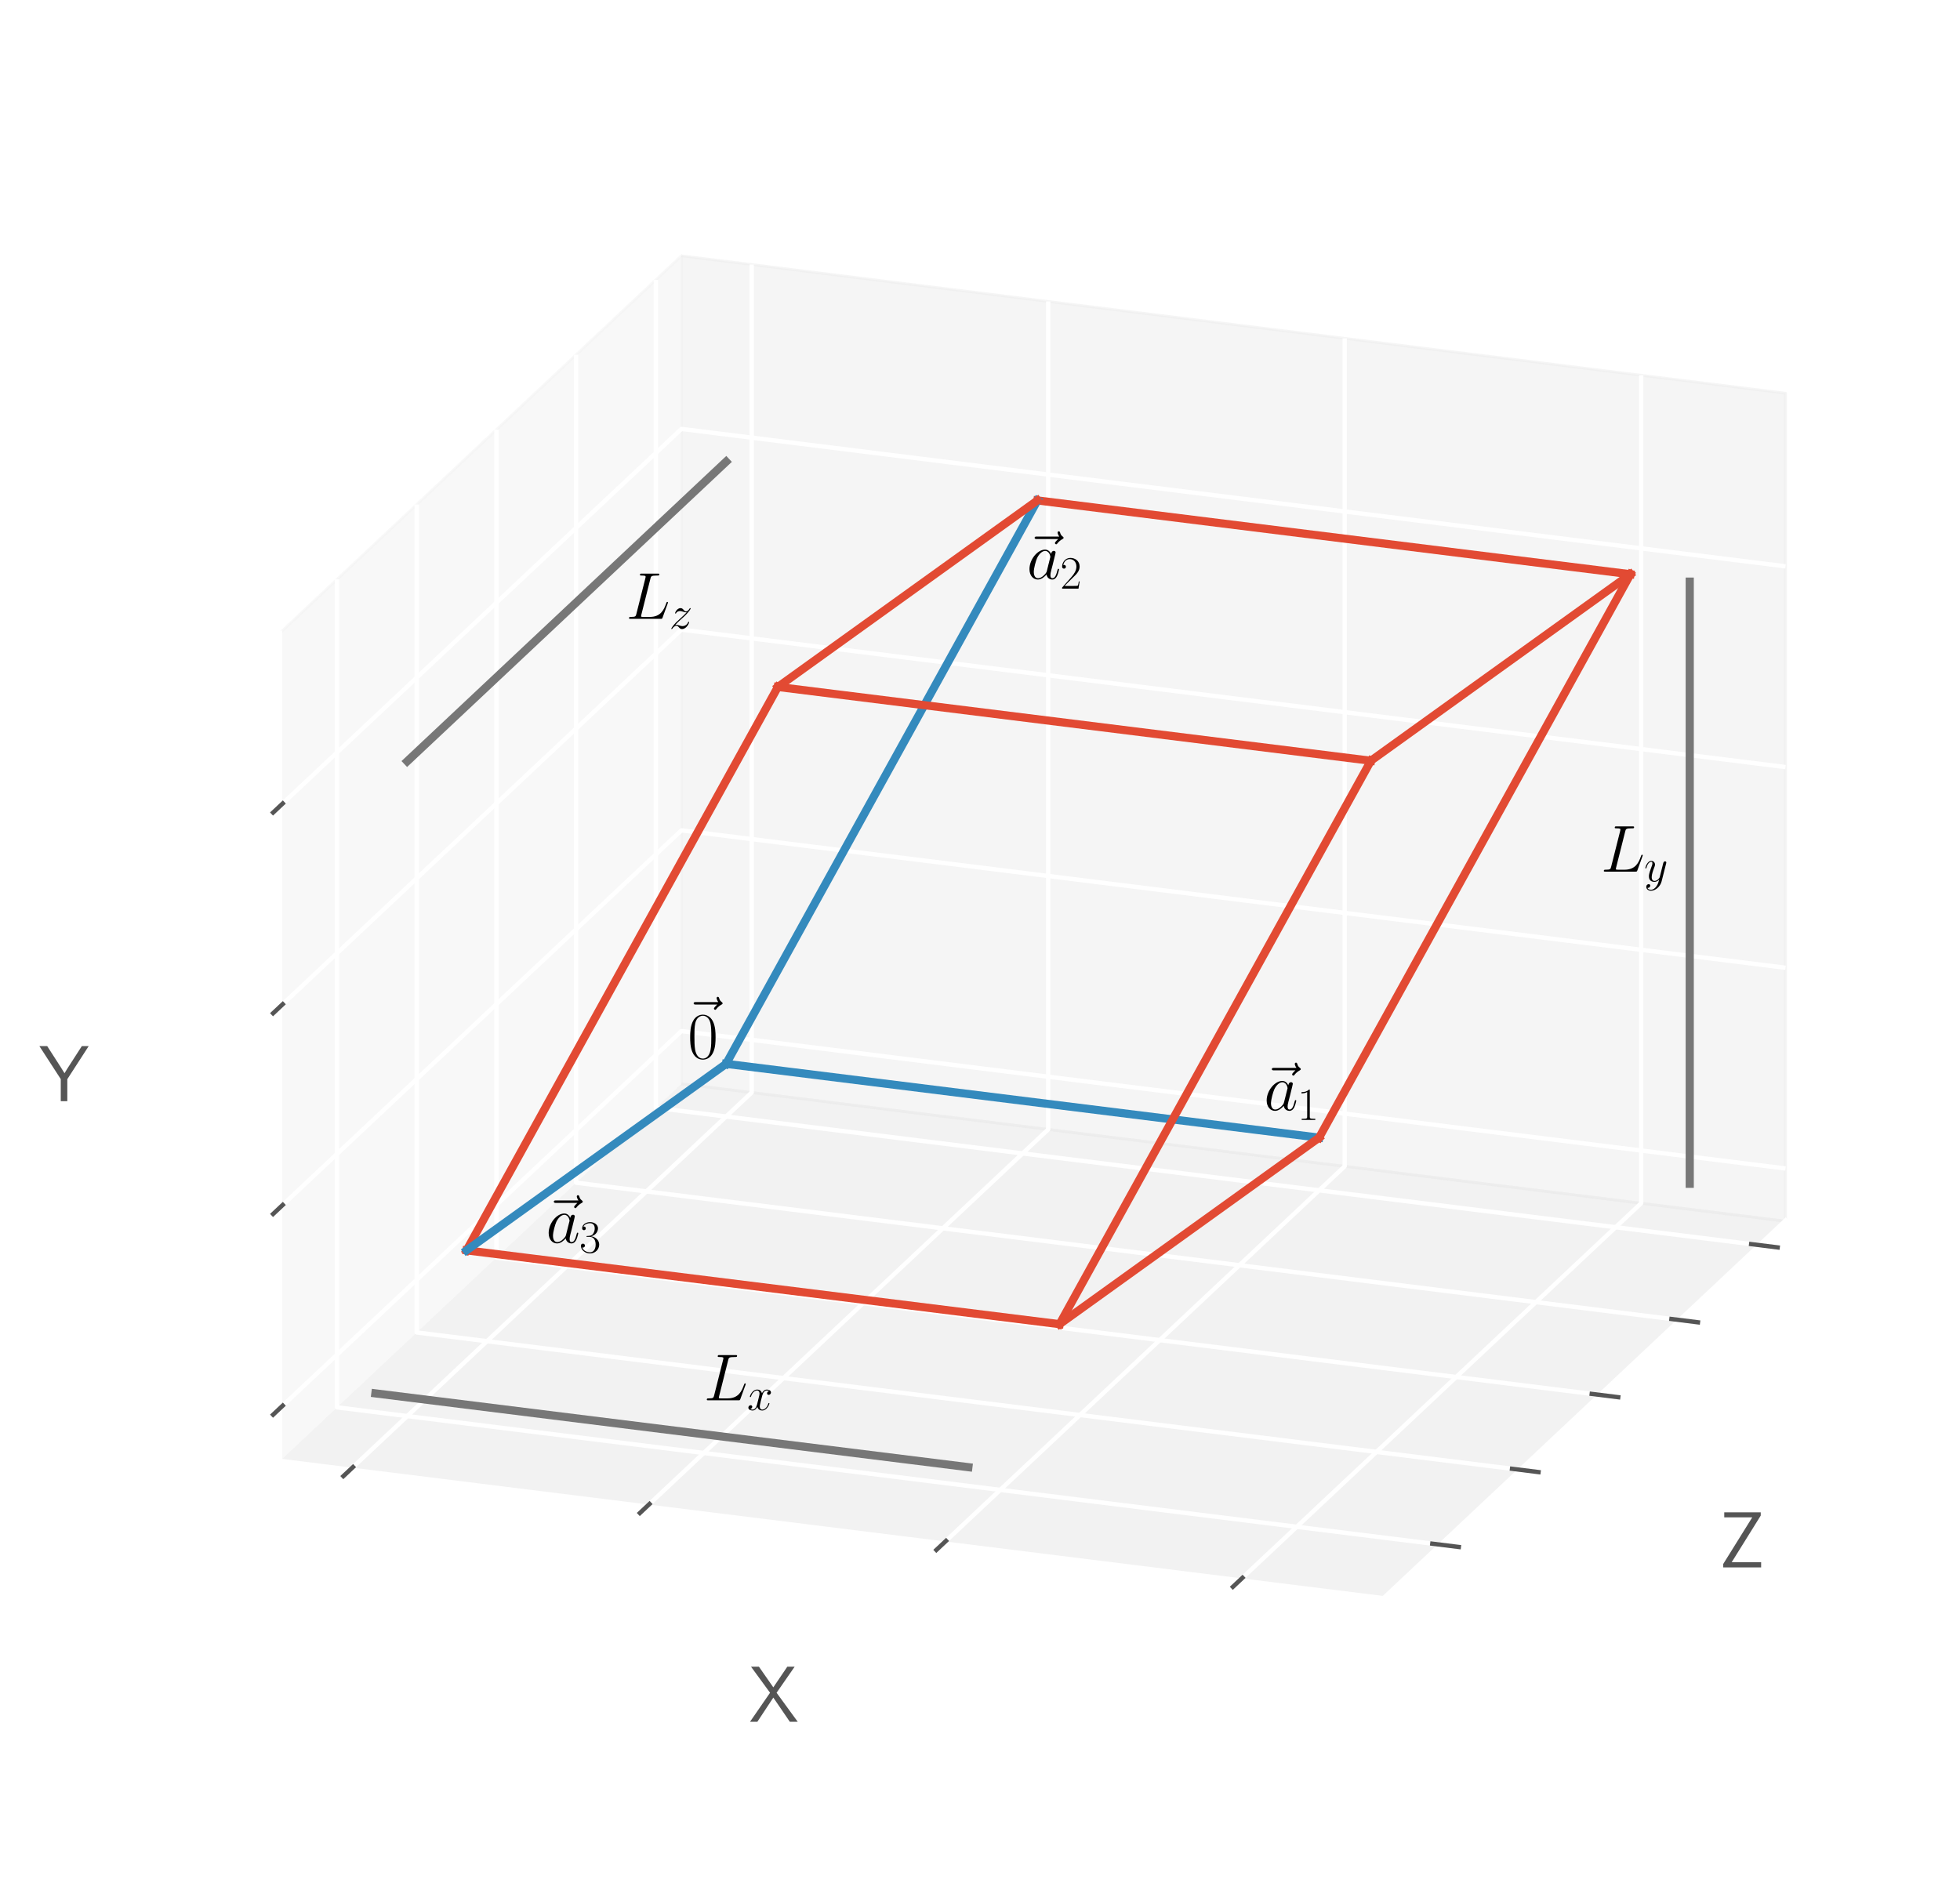 <?xml version="1.0" encoding="utf-8" standalone="no"?>
<!DOCTYPE svg PUBLIC "-//W3C//DTD SVG 1.1//EN"
  "http://www.w3.org/Graphics/SVG/1.1/DTD/svg11.dtd">
<svg xmlns:xlink="http://www.w3.org/1999/xlink" width="360.604pt" height="350.345pt" viewBox="0 0 360.604 350.345" xmlns="http://www.w3.org/2000/svg" version="1.1">
 <defs>
  <style type="text/css">*{stroke-linejoin: round; stroke-linecap: butt}</style>
 </defs>
 <g id="figure_1">
  <g id="patch_1">
   <path d="M 0 350.345 
L 360.604 350.345 
L 360.604 0 
L 0 0 
z
" style="fill: #ffffff"/>
  </g>
  <g id="patch_2">
   <path d="M 17.459 343.145 
L 353.404 343.145 
L 353.404 7.2 
L 17.459 7.2 
z
" style="fill: #ffffff"/>
  </g>
  <g id="pane3d_1">
   <g id="patch_3">
    <path d="M 125.369 199.428 
L 125.369 47.07 
L 51.43 116.549 
L 51.43 268.907 
" style="fill: #f2f2f2; opacity: 0.5; stroke: #f2f2f2; stroke-width: 0.5; stroke-linejoin: miter"/>
   </g>
  </g>
  <g id="pane3d_2">
   <g id="patch_4">
    <path d="M 125.369 199.428 
L 328.512 224.716 
L 254.574 294.195 
L 51.43 268.907 
" style="fill: #e6e6e6; opacity: 0.5; stroke: #e6e6e6; stroke-width: 0.5; stroke-linejoin: miter"/>
   </g>
  </g>
  <g id="pane3d_3">
   <g id="patch_5">
    <path d="M 125.369 199.428 
L 328.512 224.716 
L 328.512 72.358 
L 125.369 47.07 
" style="fill: #ececec; opacity: 0.5; stroke: #ececec; stroke-width: 0.5; stroke-linejoin: miter"/>
   </g>
  </g>
  <g id="axis3d_1">
   <g id="line2d_1">
    <path d="M 254.574 294.195 
L 51.43 268.907 
" style="fill: none; stroke: #ffffff; stroke-linecap: square"/>
   </g>
   <g id="text_1">
    <!-- X -->
    <g style="fill: #555555" transform="translate(137.797 316.834)scale(0.144 -0.144)">
     <defs>
      <path id="CMSS17-58" d="M 2214 2329 
L 3661 4416 
L 3072 4416 
L 1952 2762 
L 800 4416 
L 166 4416 
L 1690 2329 
L 83 0 
L 672 0 
L 1952 1941 
L 3277 0 
L 3910 0 
L 2214 2329 
z
" transform="scale(0.016)"/>
     </defs>
     <use xlink:href="#CMSS17-58" transform="scale(0.996)"/>
    </g>
   </g>
   <g id="Line3DCollection_1">
    <path d="M 138.296 48.679 
L 138.296 201.037 
L 64.358 270.516 
" style="fill: none; stroke: #ffffff; stroke-width: 0.8"/>
    <path d="M 192.846 55.47 
L 192.846 207.828 
L 118.908 277.307 
" style="fill: none; stroke: #ffffff; stroke-width: 0.8"/>
    <path d="M 247.397 62.261 
L 247.397 214.618 
L 173.459 284.097 
" style="fill: none; stroke: #ffffff; stroke-width: 0.8"/>
    <path d="M 301.947 69.051 
L 301.947 221.409 
L 228.009 290.888 
" style="fill: none; stroke: #ffffff; stroke-width: 0.8"/>
   </g>
   <g id="xtick_1">
    <g id="line2d_2">
     <path d="M 189.971 170.633 
" clip-path="url(#pc7069f2f43)" style="fill: none; stroke: #ffffff; stroke-width: 0.8; stroke-linecap: square"/>
    </g>
    <g id="line2d_3">
     <path d="M 64.949 269.96 
L 63.175 271.628 
" style="fill: none; stroke: #555555; stroke-width: 0.8; stroke-linecap: square"/>
    </g>
   </g>
   <g id="xtick_2">
    <g id="line2d_4">
     <path d="M 189.971 170.633 
" clip-path="url(#pc7069f2f43)" style="fill: none; stroke: #ffffff; stroke-width: 0.8; stroke-linecap: square"/>
    </g>
    <g id="line2d_5">
     <path d="M 119.5 276.751 
L 117.725 278.418 
" style="fill: none; stroke: #555555; stroke-width: 0.8; stroke-linecap: square"/>
    </g>
   </g>
   <g id="xtick_3">
    <g id="line2d_6">
     <path d="M 189.971 170.633 
" clip-path="url(#pc7069f2f43)" style="fill: none; stroke: #ffffff; stroke-width: 0.8; stroke-linecap: square"/>
    </g>
    <g id="line2d_7">
     <path d="M 174.05 283.542 
L 172.276 285.209 
" style="fill: none; stroke: #555555; stroke-width: 0.8; stroke-linecap: square"/>
    </g>
   </g>
   <g id="xtick_4">
    <g id="line2d_8">
     <path d="M 189.971 170.633 
" clip-path="url(#pc7069f2f43)" style="fill: none; stroke: #ffffff; stroke-width: 0.8; stroke-linecap: square"/>
    </g>
    <g id="line2d_9">
     <path d="M 228.6 290.332 
L 226.826 292 
" style="fill: none; stroke: #555555; stroke-width: 0.8; stroke-linecap: square"/>
    </g>
   </g>
  </g>
  <g id="axis3d_2">
   <g id="line2d_10">
    <path d="M 51.43 116.549 
L 51.43 268.907 
" style="fill: none; stroke: #ffffff; stroke-linecap: square"/>
   </g>
   <g id="text_2">
    <!-- Y -->
    <g style="fill: #555555" transform="translate(7.2 202.629)scale(0.144 -0.144)">
     <defs>
      <path id="CMSS17-59" d="M 3974 4416 
L 3424 4416 
L 2432 2877 
C 2355 2755 2138 2425 2035 2240 
L 1722 2743 
L 646 4416 
L 19 4416 
L 1734 1769 
L 1734 0 
L 2259 0 
L 2259 1763 
L 3974 4416 
z
" transform="scale(0.016)"/>
     </defs>
     <use xlink:href="#CMSS17-59" transform="scale(0.996)"/>
    </g>
   </g>
   <g id="Line3DCollection_2">
    <path d="M 51.43 259.211 
L 125.369 189.732 
L 328.512 215.021 
" style="fill: none; stroke: #ffffff; stroke-width: 0.8"/>
    <path d="M 51.43 222.276 
L 125.369 152.797 
L 328.512 178.085 
" style="fill: none; stroke: #ffffff; stroke-width: 0.8"/>
    <path d="M 51.43 185.341 
L 125.369 115.862 
L 328.512 141.15 
" style="fill: none; stroke: #ffffff; stroke-width: 0.8"/>
    <path d="M 51.43 148.406 
L 125.369 78.927 
L 328.512 104.215 
" style="fill: none; stroke: #ffffff; stroke-width: 0.8"/>
   </g>
   <g id="xtick_5">
    <g id="line2d_11">
     <path d="M 189.971 170.633 
" clip-path="url(#pc7069f2f43)" style="fill: none; stroke: #ffffff; stroke-width: 0.8; stroke-linecap: square"/>
    </g>
    <g id="line2d_12">
     <path d="M 52.022 258.655 
L 50.247 260.323 
" style="fill: none; stroke: #555555; stroke-width: 0.8; stroke-linecap: square"/>
    </g>
   </g>
   <g id="xtick_6">
    <g id="line2d_13">
     <path d="M 189.971 170.633 
" clip-path="url(#pc7069f2f43)" style="fill: none; stroke: #ffffff; stroke-width: 0.8; stroke-linecap: square"/>
    </g>
    <g id="line2d_14">
     <path d="M 52.022 221.72 
L 50.247 223.388 
" style="fill: none; stroke: #555555; stroke-width: 0.8; stroke-linecap: square"/>
    </g>
   </g>
   <g id="xtick_7">
    <g id="line2d_15">
     <path d="M 189.971 170.633 
" clip-path="url(#pc7069f2f43)" style="fill: none; stroke: #ffffff; stroke-width: 0.8; stroke-linecap: square"/>
    </g>
    <g id="line2d_16">
     <path d="M 52.022 184.785 
L 50.247 186.453 
" style="fill: none; stroke: #555555; stroke-width: 0.8; stroke-linecap: square"/>
    </g>
   </g>
   <g id="xtick_8">
    <g id="line2d_17">
     <path d="M 189.971 170.633 
" clip-path="url(#pc7069f2f43)" style="fill: none; stroke: #ffffff; stroke-width: 0.8; stroke-linecap: square"/>
    </g>
    <g id="line2d_18">
     <path d="M 52.022 147.85 
L 50.247 149.517 
" style="fill: none; stroke: #555555; stroke-width: 0.8; stroke-linecap: square"/>
    </g>
   </g>
  </g>
  <g id="axis3d_3">
   <g id="line2d_19">
    <path d="M 328.512 224.716 
L 254.574 294.195 
" style="fill: none; stroke: #ffffff; stroke-linecap: square"/>
   </g>
   <g id="text_3">
    <!-- Z -->
    <g style="fill: #555555" transform="translate(316.276 288.424)scale(0.144 -0.144)">
     <defs>
      <path id="CMSS17-5a" d="M 3341 4155 
L 3341 4416 
L 416 4416 
L 416 4015 
L 1613 4015 
C 1690 4015 1766 4015 1843 4015 
L 2662 4015 
L 333 274 
L 333 0 
L 3373 0 
L 3373 414 
L 2803 414 
C 2272 414 1734 414 1203 414 
L 1011 414 
L 3341 4155 
z
" transform="scale(0.016)"/>
     </defs>
     <use xlink:href="#CMSS17-5a" transform="scale(0.996)"/>
    </g>
   </g>
   <g id="Line3DCollection_3">
    <path d="M 323.807 229.137 
L 120.663 203.849 
L 120.663 51.491 
" style="fill: none; stroke: #ffffff; stroke-width: 0.8"/>
    <path d="M 309.141 242.918 
L 105.998 217.63 
L 105.998 65.272 
" style="fill: none; stroke: #ffffff; stroke-width: 0.8"/>
    <path d="M 294.476 256.699 
L 91.333 231.411 
L 91.333 79.053 
" style="fill: none; stroke: #ffffff; stroke-width: 0.8"/>
    <path d="M 279.811 270.48 
L 76.667 245.192 
L 76.667 92.834 
" style="fill: none; stroke: #ffffff; stroke-width: 0.8"/>
    <path d="M 265.145 284.261 
L 62.002 258.973 
L 62.002 106.615 
" style="fill: none; stroke: #ffffff; stroke-width: 0.8"/>
   </g>
   <g id="xtick_9">
    <g id="line2d_20">
     <path d="M 189.971 170.633 
" clip-path="url(#pc7069f2f43)" style="fill: none; stroke: #ffffff; stroke-width: 0.8; stroke-linecap: square"/>
    </g>
    <g id="line2d_21">
     <path d="M 322.182 228.935 
L 327.057 229.542 
" style="fill: none; stroke: #555555; stroke-width: 0.8; stroke-linecap: square"/>
    </g>
   </g>
   <g id="xtick_10">
    <g id="line2d_22">
     <path d="M 189.971 170.633 
" clip-path="url(#pc7069f2f43)" style="fill: none; stroke: #ffffff; stroke-width: 0.8; stroke-linecap: square"/>
    </g>
    <g id="line2d_23">
     <path d="M 307.516 242.716 
L 312.392 243.323 
" style="fill: none; stroke: #555555; stroke-width: 0.8; stroke-linecap: square"/>
    </g>
   </g>
   <g id="xtick_11">
    <g id="line2d_24">
     <path d="M 189.971 170.633 
" clip-path="url(#pc7069f2f43)" style="fill: none; stroke: #ffffff; stroke-width: 0.8; stroke-linecap: square"/>
    </g>
    <g id="line2d_25">
     <path d="M 292.851 256.497 
L 297.726 257.104 
" style="fill: none; stroke: #555555; stroke-width: 0.8; stroke-linecap: square"/>
    </g>
   </g>
   <g id="xtick_12">
    <g id="line2d_26">
     <path d="M 189.971 170.633 
" clip-path="url(#pc7069f2f43)" style="fill: none; stroke: #ffffff; stroke-width: 0.8; stroke-linecap: square"/>
    </g>
    <g id="line2d_27">
     <path d="M 278.185 270.278 
L 283.061 270.885 
" style="fill: none; stroke: #555555; stroke-width: 0.8; stroke-linecap: square"/>
    </g>
   </g>
   <g id="xtick_13">
    <g id="line2d_28">
     <path d="M 189.971 170.633 
" clip-path="url(#pc7069f2f43)" style="fill: none; stroke: #ffffff; stroke-width: 0.8; stroke-linecap: square"/>
    </g>
    <g id="line2d_29">
     <path d="M 263.52 284.059 
L 268.395 284.666 
" style="fill: none; stroke: #555555; stroke-width: 0.8; stroke-linecap: square"/>
    </g>
   </g>
  </g>
  <g id="axes_1">
   <g id="line2d_30">
    <path d="M 133.591 195.763 
L 242.692 209.344 
" clip-path="url(#pc7069f2f43)" style="fill: none; stroke: #348abd; stroke-width: 1.5; stroke-linecap: square"/>
   </g>
   <g id="line2d_31">
    <path d="M 242.692 209.344 
L 299.969 105.669 
" clip-path="url(#pc7069f2f43)" style="fill: none; stroke: #e24a33; stroke-width: 1.5; stroke-linecap: square"/>
   </g>
   <g id="line2d_32">
    <path d="M 299.969 105.669 
L 190.869 92.088 
" clip-path="url(#pc7069f2f43)" style="fill: none; stroke: #e24a33; stroke-width: 1.5; stroke-linecap: square"/>
   </g>
   <g id="line2d_33">
    <path d="M 190.869 92.088 
L 133.591 195.763 
" clip-path="url(#pc7069f2f43)" style="fill: none; stroke: #348abd; stroke-width: 1.5; stroke-linecap: square"/>
   </g>
   <g id="line2d_34">
    <path d="M 85.839 230.084 
L 194.94 243.665 
" clip-path="url(#pc7069f2f43)" style="fill: none; stroke: #e24a33; stroke-width: 1.5; stroke-linecap: square"/>
   </g>
   <g id="line2d_35">
    <path d="M 194.94 243.665 
L 252.218 139.99 
" clip-path="url(#pc7069f2f43)" style="fill: none; stroke: #e24a33; stroke-width: 1.5; stroke-linecap: square"/>
   </g>
   <g id="line2d_36">
    <path d="M 252.218 139.99 
L 143.117 126.409 
" clip-path="url(#pc7069f2f43)" style="fill: none; stroke: #e24a33; stroke-width: 1.5; stroke-linecap: square"/>
   </g>
   <g id="line2d_37">
    <path d="M 143.117 126.409 
L 85.839 230.084 
" clip-path="url(#pc7069f2f43)" style="fill: none; stroke: #e24a33; stroke-width: 1.5; stroke-linecap: square"/>
   </g>
   <g id="line2d_38">
    <path d="M 133.591 195.763 
L 85.839 230.084 
" clip-path="url(#pc7069f2f43)" style="fill: none; stroke: #348abd; stroke-width: 1.5; stroke-linecap: square"/>
   </g>
   <g id="line2d_39">
    <path d="M 242.692 209.344 
L 194.94 243.665 
" clip-path="url(#pc7069f2f43)" style="fill: none; stroke: #e24a33; stroke-width: 1.5; stroke-linecap: square"/>
   </g>
   <g id="line2d_40">
    <path d="M 299.969 105.669 
L 252.218 139.99 
" clip-path="url(#pc7069f2f43)" style="fill: none; stroke: #e24a33; stroke-width: 1.5; stroke-linecap: square"/>
   </g>
   <g id="line2d_41">
    <path d="M 190.869 92.088 
L 143.117 126.409 
" clip-path="url(#pc7069f2f43)" style="fill: none; stroke: #e24a33; stroke-width: 1.5; stroke-linecap: square"/>
   </g>
   <g id="line2d_42">
    <path d="M 69.063 256.399 
L 178.164 269.981 
" clip-path="url(#pc7069f2f43)" style="fill: none; stroke: #777777; stroke-width: 1.5; stroke-linecap: square"/>
   </g>
   <g id="line2d_43">
    <path d="M 310.88 217.833 
L 310.88 107.027 
" clip-path="url(#pc7069f2f43)" style="fill: none; stroke: #777777; stroke-width: 1.5; stroke-linecap: square"/>
   </g>
   <g id="line2d_44">
    <path d="M 133.591 84.957 
L 74.929 140.081 
" clip-path="url(#pc7069f2f43)" style="fill: none; stroke: #777777; stroke-width: 1.5; stroke-linecap: square"/>
   </g>
   <g id="text_4">
    <!-- $\vec{0}$ -->
    <g transform="translate(125.408 194.744)scale(0.12 -0.12)">
     <defs>
      <path id="CMMI12-7e" d="M 3424 3835 
C 3347 3764 3110 3540 3110 3451 
C 3110 3387 3168 3329 3232 3329 
C 3290 3329 3315 3368 3360 3432 
C 3514 3624 3686 3745 3834 3828 
C 3898 3867 3942 3886 3942 3956 
C 3942 4014 3891 4046 3853 4078 
C 3674 4200 3629 4372 3610 4449 
C 3590 4500 3571 4577 3482 4577 
C 3443 4577 3366 4552 3366 4456 
C 3366 4398 3405 4244 3526 4072 
L 1376 4072 
C 1267 4072 1158 4072 1158 3950 
C 1158 3835 1274 3835 1376 3835 
L 3424 3835 
z
" transform="scale(0.016)"/>
      <path id="CMR17-30" d="M 2688 2025 
C 2688 2416 2682 3080 2413 3591 
C 2176 4039 1798 4198 1466 4198 
C 1158 4198 768 4058 525 3597 
C 269 3118 243 2524 243 2025 
C 243 1661 250 1106 448 619 
C 723 -39 1216 -128 1466 -128 
C 1760 -128 2208 -7 2470 600 
C 2662 1042 2688 1559 2688 2025 
z
M 1466 -26 
C 1056 -26 813 325 723 812 
C 653 1188 653 1738 653 2096 
C 653 2588 653 2997 736 3387 
C 858 3929 1216 4096 1466 4096 
C 1728 4096 2067 3923 2189 3400 
C 2272 3036 2278 2607 2278 2096 
C 2278 1680 2278 1169 2202 792 
C 2067 95 1690 -26 1466 -26 
z
" transform="scale(0.016)"/>
     </defs>
     <use xlink:href="#CMMI12-7e" transform="translate(0 21.326)scale(0.996)"/>
     <use xlink:href="#CMR17-30" transform="translate(9.204 0)scale(0.996)"/>
    </g>
   </g>
   <g id="text_5">
    <!-- $\vec{a}_1$ -->
    <g transform="translate(231.781 204.293)scale(0.12 -0.12)">
     <defs>
      <path id="CMMI12-61" d="M 1926 760 
C 1894 651 1894 639 1805 517 
C 1664 338 1382 64 1082 64 
C 819 64 672 300 672 677 
C 672 1028 870 1743 992 2012 
C 1210 2459 1510 2689 1760 2689 
C 2182 2689 2266 2165 2266 2114 
C 2266 2108 2246 2024 2240 2012 
L 1926 760 
z
M 2336 2395 
C 2266 2561 2093 2816 1760 2816 
C 1037 2816 256 1884 256 939 
C 256 307 627 -64 1062 -64 
C 1414 -64 1715 211 1894 422 
C 1958 45 2259 -64 2451 -64 
C 2643 -64 2797 51 2912 281 
C 3014 498 3104 888 3104 913 
C 3104 945 3078 971 3040 971 
C 2982 971 2976 939 2950 843 
C 2854 466 2733 64 2470 64 
C 2285 64 2272 230 2272 358 
C 2272 505 2291 575 2349 824 
C 2394 984 2426 1124 2477 1309 
C 2714 2267 2771 2497 2771 2535 
C 2771 2625 2701 2695 2605 2695 
C 2400 2695 2349 2472 2336 2395 
z
" transform="scale(0.016)"/>
      <path id="CMR17-31" d="M 1702 4058 
C 1702 4192 1696 4192 1606 4192 
C 1357 3916 979 3827 621 3827 
C 602 3827 570 3827 563 3808 
C 557 3795 557 3782 557 3648 
C 755 3648 1088 3686 1344 3839 
L 1344 461 
C 1344 236 1331 160 781 160 
L 589 160 
L 589 0 
C 896 0 1216 0 1523 0 
C 1830 0 2150 0 2458 0 
L 2458 160 
L 2266 160 
C 1715 160 1702 230 1702 458 
L 1702 4058 
z
" transform="scale(0.016)"/>
     </defs>
     <use xlink:href="#CMMI12-7e" transform="scale(0.996)"/>
     <use xlink:href="#CMMI12-61" transform="translate(6.446 0)scale(0.996)"/>
     <use xlink:href="#CMR17-31" transform="translate(57.654 -14.944)scale(0.697)"/>
    </g>
   </g>
   <g id="text_6">
    <!-- $\vec{a}_2$ -->
    <g transform="translate(188.141 106.522)scale(0.12 -0.12)">
     <defs>
      <path id="CMR17-32" d="M 2669 989 
L 2554 989 
C 2490 536 2438 459 2413 420 
C 2381 369 1920 369 1830 369 
L 602 369 
C 832 619 1280 1072 1824 1597 
C 2214 1967 2669 2402 2669 3035 
C 2669 3790 2067 4224 1395 4224 
C 691 4224 262 3604 262 3030 
C 262 2780 448 2748 525 2748 
C 589 2748 781 2787 781 3010 
C 781 3207 614 3264 525 3264 
C 486 3264 448 3258 422 3245 
C 544 3790 915 4058 1306 4058 
C 1862 4058 2227 3617 2227 3035 
C 2227 2479 1901 2000 1536 1584 
L 262 146 
L 262 0 
L 2515 0 
L 2669 989 
z
" transform="scale(0.016)"/>
     </defs>
     <use xlink:href="#CMMI12-7e" transform="scale(0.996)"/>
     <use xlink:href="#CMMI12-61" transform="translate(6.446 0)scale(0.996)"/>
     <use xlink:href="#CMR17-32" transform="translate(57.654 -14.944)scale(0.697)"/>
    </g>
   </g>
   <g id="text_7">
    <!-- $\vec{a}_3$ -->
    <g transform="translate(99.682 228.686)scale(0.12 -0.12)">
     <defs>
      <path id="CMR17-33" d="M 1414 2157 
C 1984 2157 2234 1662 2234 1090 
C 2234 320 1824 25 1453 25 
C 1114 25 563 194 390 693 
C 422 680 454 680 486 680 
C 640 680 755 782 755 948 
C 755 1133 614 1216 486 1216 
C 378 1216 211 1165 211 926 
C 211 335 787 -128 1466 -128 
C 2176 -128 2720 430 2720 1085 
C 2720 1707 2208 2157 1600 2227 
C 2086 2328 2554 2756 2554 3329 
C 2554 3820 2048 4179 1472 4179 
C 890 4179 378 3829 378 3329 
C 378 3110 544 3072 627 3072 
C 762 3072 877 3155 877 3321 
C 877 3486 762 3569 627 3569 
C 602 3569 570 3569 544 3557 
C 730 3959 1235 4032 1459 4032 
C 1683 4032 2106 3925 2106 3320 
C 2106 3143 2080 2828 1862 2550 
C 1670 2304 1453 2304 1242 2284 
C 1210 2284 1062 2269 1037 2269 
C 992 2263 966 2257 966 2208 
C 966 2163 973 2157 1101 2157 
L 1414 2157 
z
" transform="scale(0.016)"/>
     </defs>
     <use xlink:href="#CMMI12-7e" transform="scale(0.996)"/>
     <use xlink:href="#CMMI12-61" transform="translate(6.446 0)scale(0.996)"/>
     <use xlink:href="#CMR17-33" transform="translate(57.654 -14.944)scale(0.697)"/>
    </g>
   </g>
   <g id="text_8">
    <!-- $L_x$ -->
    <g transform="translate(129.479 257.677)scale(0.12 -0.12)">
     <defs>
      <path id="CMMI12-4c" d="M 2349 3861 
C 2406 4103 2426 4167 2989 4167 
C 3162 4167 3206 4167 3206 4288 
C 3206 4352 3136 4352 3110 4352 
C 2982 4352 2835 4352 2707 4352 
L 1850 4352 
C 1728 4352 1587 4352 1466 4352 
C 1414 4352 1344 4352 1344 4231 
C 1344 4167 1402 4167 1498 4167 
C 1888 4167 1888 4116 1888 4046 
C 1888 4034 1888 3995 1862 3899 
L 998 472 
C 941 249 928 185 480 185 
C 358 185 294 185 294 70 
C 294 0 333 0 461 0 
L 3328 0 
C 3469 0 3475 6 3520 121 
L 4013 1478 
C 4026 1510 4038 1548 4038 1567 
C 4038 1605 4006 1631 3974 1631 
C 3968 1631 3936 1631 3923 1605 
C 3910 1599 3910 1586 3859 1465 
C 3654 905 3366 185 2285 185 
L 1670 185 
C 1581 185 1568 185 1530 192 
C 1459 198 1453 211 1453 262 
C 1453 307 1466 345 1478 401 
L 2349 3861 
z
" transform="scale(0.016)"/>
      <path id="CMMI12-78" d="M 3034 2606 
C 2829 2567 2752 2414 2752 2293 
C 2752 2139 2874 2088 2963 2088 
C 3155 2088 3290 2254 3290 2427 
C 3290 2695 2982 2816 2714 2816 
C 2323 2816 2106 2433 2048 2312 
C 1901 2816 1504 2816 1389 2816 
C 736 2816 390 1980 390 1839 
C 390 1814 416 1782 461 1782 
C 512 1782 525 1820 538 1846 
C 755 2555 1184 2689 1370 2689 
C 1658 2689 1715 2420 1715 2267 
C 1715 2127 1677 1980 1600 1673 
L 1382 798 
C 1286 415 1101 64 762 64 
C 730 64 570 64 435 147 
C 666 192 717 383 717 460 
C 717 588 621 664 499 664 
C 346 664 179 530 179 326 
C 179 57 480 -64 755 -64 
C 1062 -64 1280 179 1414 441 
C 1517 64 1837 -64 2074 -64 
C 2726 -64 3072 773 3072 913 
C 3072 945 3046 971 3008 971 
C 2950 971 2944 939 2925 888 
C 2752 326 2381 64 2093 64 
C 1869 64 1747 230 1747 492 
C 1747 632 1773 734 1875 1156 
L 2099 2024 
C 2195 2408 2413 2689 2707 2689 
C 2720 2689 2899 2689 3034 2606 
z
" transform="scale(0.016)"/>
     </defs>
     <use xlink:href="#CMMI12-4c" transform="scale(0.996)"/>
     <use xlink:href="#CMMI12-78" transform="translate(66.371 -14.944)scale(0.697)"/>
    </g>
   </g>
   <g id="text_9">
    <!-- $L_y$ -->
    <g transform="translate(294.514 160.393)scale(0.12 -0.12)">
     <defs>
      <path id="CMMI12-79" d="M 1683 -700 
C 1510 -939 1261 -1152 947 -1152 
C 870 -1152 563 -1152 467 -889 
C 486 -895 518 -895 531 -895 
C 723 -895 851 -729 851 -582 
C 851 -435 730 -384 634 -384 
C 531 -384 307 -458 307 -759 
C 307 -1071 582 -1286 947 -1286 
C 1587 -1286 2234 -700 2413 6 
L 3040 2485 
C 3046 2517 3059 2556 3059 2594 
C 3059 2689 2982 2753 2886 2753 
C 2829 2753 2694 2727 2643 2535 
L 2170 658 
C 2138 543 2138 530 2086 460 
C 1958 281 1747 64 1440 64 
C 1082 64 1050 415 1050 588 
C 1050 952 1222 1443 1395 1903 
C 1466 2088 1504 2178 1504 2305 
C 1504 2574 1312 2816 998 2816 
C 410 2816 173 1890 173 1839 
C 173 1814 198 1782 243 1782 
C 301 1782 307 1807 333 1897 
C 486 2433 730 2689 979 2689 
C 1037 2689 1146 2689 1146 2478 
C 1146 2312 1075 2127 979 1884 
C 666 1047 666 837 666 683 
C 666 77 1101 -64 1421 -64 
C 1606 -64 1837 -6 2061 230 
L 2067 224 
C 1971 -147 1907 -392 1683 -700 
z
" transform="scale(0.016)"/>
     </defs>
     <use xlink:href="#CMMI12-4c" transform="scale(0.996)"/>
     <use xlink:href="#CMMI12-79" transform="translate(66.371 -14.944)scale(0.697)"/>
    </g>
   </g>
   <g id="text_10">
    <!-- $L_z$ -->
    <g transform="translate(115.17 113.877)scale(0.12 -0.12)">
     <defs>
      <path id="CMMI12-7a" d="M 813 486 
C 1088 803 1312 1004 1632 1296 
C 2016 1632 2182 1793 2272 1891 
C 2720 2338 2944 2713 2944 2764 
C 2944 2816 2893 2816 2880 2816 
C 2835 2816 2822 2793 2790 2750 
C 2630 2494 2477 2367 2310 2367 
C 2176 2367 2106 2421 1984 2565 
C 1850 2715 1741 2816 1555 2816 
C 1088 2816 806 2257 806 2128 
C 806 2108 813 2068 870 2068 
C 922 2068 928 2091 947 2133 
C 1056 2372 1363 2414 1485 2414 
C 1619 2414 1747 2376 1882 2327 
C 2125 2240 2227 2240 2291 2240 
C 2336 2240 2362 2240 2394 2246 
C 2182 1994 1837 1683 1549 1418 
L 902 816 
C 512 415 275 33 275 -12 
C 275 -51 307 -64 346 -64 
C 384 -64 390 -57 435 14 
C 538 163 742 384 979 384 
C 1114 384 1178 342 1306 193 
C 1427 61 1536 -64 1741 -64 
C 2368 -64 2726 732 2726 876 
C 2726 903 2720 942 2656 942 
C 2605 942 2598 917 2579 855 
C 2438 488 2061 338 1811 338 
C 1677 338 1549 376 1414 425 
C 1158 512 1088 512 1005 512 
C 941 512 870 512 813 486 
z
" transform="scale(0.016)"/>
     </defs>
     <use xlink:href="#CMMI12-4c" transform="scale(0.996)"/>
     <use xlink:href="#CMMI12-7a" transform="translate(66.371 -14.944)scale(0.697)"/>
    </g>
   </g>
  </g>
 </g>
 <defs>
  <clipPath id="pc7069f2f43">
   <rect x="17.459" y="7.2" width="335.945" height="335.945"/>
  </clipPath>
 </defs>
</svg>
